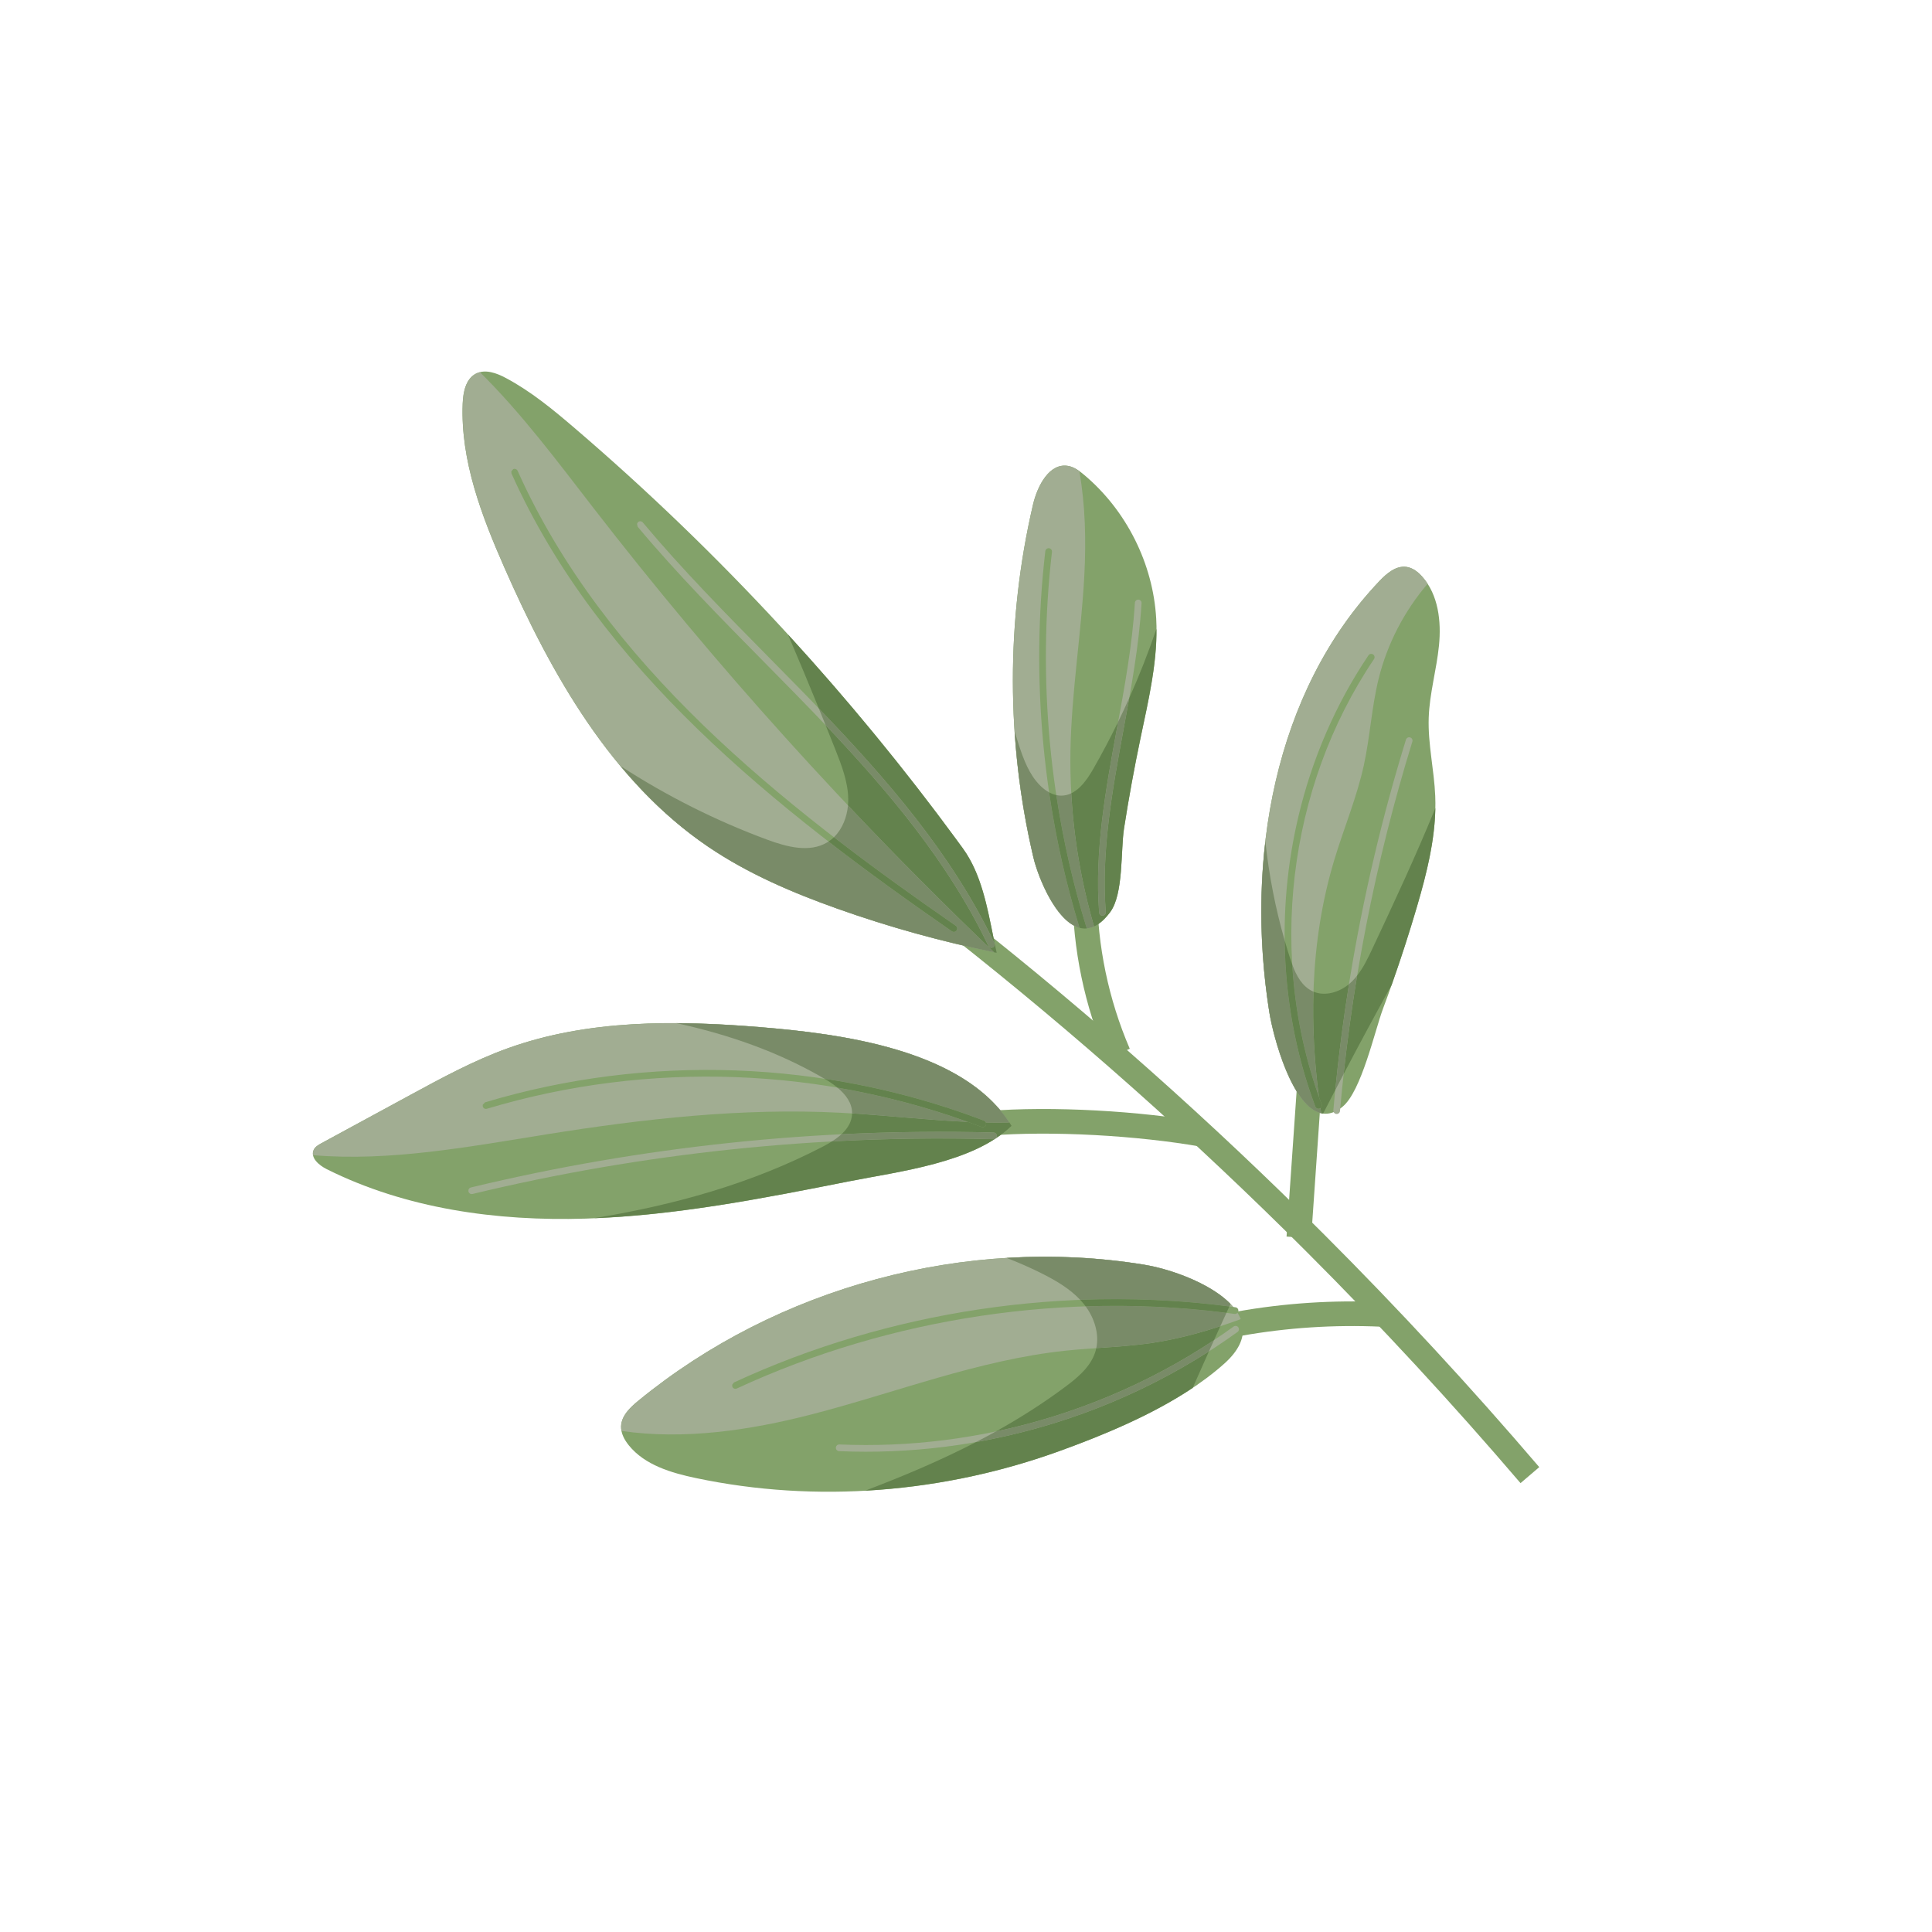 <svg width="304" height="304" viewBox="0 0 304 304" fill="none" xmlns="http://www.w3.org/2000/svg">
<path d="M152.142 144.285C171.83 159.809 190.599 176.493 208.327 194.221C220.09 205.983 231.393 218.205 242.202 230.851L239.255 233.37C228.512 220.801 217.277 208.653 205.586 196.962C187.966 179.342 169.309 162.757 149.742 147.33L152.142 144.285Z" fill="#83A26A"/>
<path d="M155.174 174.831C165.663 173.994 179.326 174.811 189.652 176.615L188.983 180.433C179.035 178.684 165.514 177.883 155.486 178.697L155.174 174.831Z" fill="#83A26A"/>
<path d="M194.618 206.375C202.143 205.04 209.815 204.539 217.451 204.883L217.277 208.755C209.926 208.424 202.539 208.907 195.295 210.191L194.618 206.375Z" fill="#83A26A"/>
<path d="M174.209 166.558C170.656 158.307 168.792 149.346 168.757 140.362L172.634 140.347C172.667 148.804 174.426 157.26 177.77 165.026L174.209 166.558Z" fill="#83A26A"/>
<path d="M202.44 194.573C203.062 185.595 203.683 176.619 204.304 167.64L208.172 167.908C207.551 176.885 206.929 185.862 206.308 194.839L202.44 194.573Z" fill="#83A26A"/>
<path d="M151.502 133.489C133.818 109.176 113.281 86.94 90.448 67.383C87.046 64.469 83.564 61.593 79.611 59.485C78.152 58.705 76.366 58.035 74.894 58.791C73.282 59.619 72.873 61.714 72.803 63.524C72.457 72.44 75.745 81.069 79.335 89.239C86.733 106.084 96.206 122.898 111.428 133.23C117.676 137.47 124.684 140.465 131.8 142.993C139.963 145.893 148.334 148.211 156.828 149.925C155.583 144.358 154.857 138.102 151.502 133.489Z" fill="#83A26A"/>
<path d="M133.59 185.883C119.885 188.598 106.105 191.32 92.139 191.749C78.174 192.178 63.886 190.207 51.39 183.958C50.172 183.348 48.765 182.128 49.371 180.909C49.612 180.423 50.118 180.137 50.595 179.877C55.255 177.346 59.918 174.816 64.58 172.285C69.546 169.588 74.536 166.881 79.851 164.963C92.471 160.408 106.272 160.519 119.644 161.624C132.277 162.667 151.836 165.104 159.166 177.152C153.149 182.98 141.503 184.316 133.59 185.883Z" fill="#83A26A"/>
<path d="M162.586 134.836C158.323 116.697 158.305 97.575 162.537 79.427C163.234 76.434 165.141 72.727 168.153 73.33C169.068 73.512 169.845 74.097 170.56 74.695C177.226 80.275 181.442 88.68 181.93 97.359C182.281 103.642 180.774 109.86 179.485 116.021C178.489 120.766 177.616 125.538 176.869 130.328C176.321 133.826 176.815 140.674 174.679 143.536C168.918 151.254 163.703 139.585 162.586 134.836Z" fill="#83A26A"/>
<path d="M109.517 232.577C105.602 231.753 101.462 230.533 98.944 227.423C98.254 226.57 97.694 225.537 97.727 224.44C97.779 222.76 99.158 221.455 100.459 220.39C122.347 202.45 152.083 194.455 180.016 198.997C187.341 200.19 201.786 206.397 192.63 214.577C185.609 220.851 175.419 225.171 166.673 228.336C148.489 234.916 128.472 236.569 109.517 232.577Z" fill="#83A26A"/>
<path d="M199.717 159.201C195.95 135.338 200.405 108.947 217.046 91.435C218.197 90.223 219.657 88.969 221.311 89.201C222.288 89.339 223.12 89.99 223.777 90.726C226.33 93.584 226.805 97.759 226.424 101.572C226.043 105.385 224.936 109.115 224.808 112.944C224.669 117.063 225.664 121.134 225.834 125.248C226.08 131.187 224.606 137.055 222.931 142.757C221.352 148.127 219.583 153.441 217.628 158.685C216.305 162.236 214.215 171.736 211.238 174.154C204.684 179.472 200.453 163.865 199.717 159.201Z" fill="#83A26A"/>
<path d="M156.403 149.832C148.057 148.126 139.827 145.844 131.8 142.993C124.684 140.465 117.676 137.47 111.428 133.23C96.206 122.898 86.733 106.084 79.335 89.239C75.745 81.069 72.457 72.44 72.804 63.524C72.874 61.714 73.282 59.619 74.894 58.791C75.095 58.689 75.305 58.616 75.517 58.563C82.075 65.038 87.694 72.584 93.359 79.905C112.584 104.749 133.69 128.131 156.403 149.832Z" fill="#A1AD92"/>
<path d="M132.247 175.091C116.763 174.294 101.254 176.047 85.944 178.498C73.812 180.437 61.364 182.792 49.257 181.766C49.205 181.486 49.228 181.197 49.371 180.909C49.612 180.424 50.118 180.137 50.595 179.877C55.256 177.345 59.919 174.815 64.579 172.285C69.545 169.589 74.536 166.882 79.851 164.963C92.471 160.408 106.272 160.519 119.644 161.624C132.086 162.652 151.238 165.038 158.817 176.622C150.024 176.812 141.08 175.544 132.247 175.091Z" fill="#A1AD92"/>
<path d="M170.622 90.486C170.142 99.703 168.604 108.85 168.437 118.077C168.269 127.426 169.539 136.795 172.154 145.772C167.456 147.924 163.536 138.878 162.586 134.836C158.323 116.697 158.305 97.575 162.537 79.427C163.234 76.434 165.141 72.727 168.153 73.33C168.768 73.453 169.317 73.764 169.83 74.132C170.785 79.487 170.904 85.042 170.622 90.486Z" fill="#A1AD92"/>
<path d="M195.232 207.568C190.624 209.248 185.929 210.634 181.079 211.34C176.639 211.985 172.138 212.057 167.677 212.529C153.982 213.975 140.994 219.129 127.658 222.567C117.951 225.067 107.596 226.595 97.797 225.157C97.752 224.923 97.72 224.683 97.727 224.44C97.779 222.76 99.158 221.455 100.458 220.389C122.347 202.45 152.083 194.455 180.016 198.997C185.048 199.815 193.438 203.002 195.232 207.568Z" fill="#A1AD92"/>
<path d="M217.046 91.435C218.197 90.223 219.657 88.969 221.311 89.201C222.288 89.339 223.12 89.99 223.777 90.726C224.096 91.084 224.383 91.461 224.639 91.854C220.964 96.157 218.282 101.309 216.928 106.802C215.824 111.278 215.581 115.924 214.596 120.428C213.488 125.495 211.456 130.312 209.959 135.279C206.076 148.15 205.864 161.812 207.898 175.164C203.26 174.147 200.32 163.016 199.717 159.201C195.95 135.338 200.405 108.947 217.046 91.435Z" fill="#A1AD92"/>
<path d="M80.454 74.177L80.486 74.513C94.229 105.17 121.913 127.246 149.784 146.536C150.023 146.7 150.35 146.641 150.516 146.402C150.682 146.162 150.622 145.836 150.383 145.668C122.639 126.468 95.085 104.504 81.447 74.081C81.328 73.817 81.015 73.699 80.75 73.818L80.454 74.177Z" fill="#83A26A"/>
<path d="M75.956 173.836L75.963 174.109C76.046 174.387 76.34 174.546 76.619 174.461C102.027 166.842 129.67 167.859 154.451 177.327C154.723 177.432 155.027 177.295 155.131 177.023C155.23 176.768 155.099 176.449 154.827 176.343C129.829 166.793 101.947 165.768 76.317 173.454L75.956 173.836Z" fill="#83A26A"/>
<path d="M115.207 217.882L115.24 218.224C115.362 218.489 115.676 218.603 115.939 218.479C140.084 207.298 167.9 203.128 194.26 206.744C194.548 206.782 194.812 206.556 194.854 206.293C194.893 206.004 194.692 205.739 194.404 205.701C167.845 202.059 139.824 206.259 115.498 217.525L115.207 217.882Z" fill="#83A26A"/>
<path d="M204.31 128.448C200.74 143.495 201.524 159.58 206.969 174.112C207.07 174.383 207.373 174.522 207.646 174.419C207.919 174.316 208.056 174.009 207.954 173.743C199.373 150.83 202.532 123.994 216.2 103.706C216.363 103.469 216.299 103.139 216.059 102.976C215.816 102.813 215.491 102.877 215.327 103.118C210.142 110.817 206.446 119.447 204.31 128.448Z" fill="#83A26A"/>
<path d="M164.49 86.662L164.48 86.724C162.145 106.749 164.089 127.507 170.102 146.752C170.189 147.031 170.484 147.186 170.76 147.098C171.039 147.011 171.191 146.717 171.106 146.44C165.138 127.333 163.207 106.726 165.526 86.846C165.56 86.557 165.352 86.296 165.064 86.261C164.795 86.23 164.551 86.406 164.49 86.662Z" fill="#83A26A"/>
<path d="M131.535 227.689L131.522 227.787C131.508 228.078 131.734 228.323 132.025 228.337C154.341 229.305 176.61 222.645 194.729 209.581C194.965 209.411 195.018 209.084 194.848 208.848C194.678 208.612 194.35 208.559 194.115 208.729C176.187 221.654 154.152 228.244 132.071 227.284C131.814 227.273 131.593 227.447 131.535 227.689Z" fill="#A1AD92"/>
<path d="M73.711 187.238V187.482C73.779 187.765 74.063 187.939 74.347 187.872C101.165 181.416 128.741 178.517 156.311 179.253C156.602 179.261 156.842 179.035 156.851 178.74C156.858 178.451 156.629 178.209 156.339 178.2C128.678 177.464 101.008 180.371 74.1 186.846C73.9 186.896 73.755 187.052 73.711 187.238Z" fill="#A1AD92"/>
<path d="M216.329 134.362C213.179 147.635 210.991 161.144 209.802 174.716C209.776 175.006 209.991 175.262 210.279 175.286C210.569 175.311 210.83 175.095 210.85 174.808C212.577 155.126 216.405 135.574 222.236 116.692C222.327 116.39 222.165 116.119 221.888 116.034C221.61 115.947 221.315 116.105 221.229 116.38C219.399 122.314 217.762 128.315 216.329 134.362Z" fill="#A1AD92"/>
<path d="M178.587 94.75L178.573 94.841C178.173 101.48 176.937 108.188 175.74 114.673C174.001 124.11 172.2 133.869 172.948 143.597C172.97 143.888 173.222 144.104 173.513 144.083C173.803 144.061 174.018 143.807 173.997 143.516C173.259 133.925 175.046 124.234 176.775 114.863C177.978 108.347 179.22 101.609 179.624 94.905C179.642 94.613 179.422 94.365 179.131 94.349C178.872 94.331 178.644 94.507 178.587 94.75Z" fill="#A1AD92"/>
<path d="M100.23 82.425L100.338 82.885C106.527 90.285 113.47 97.319 120.185 104.124C133.509 117.623 147.288 131.583 155.517 148.837C155.642 149.099 155.956 149.21 156.218 149.085C156.482 148.96 156.592 148.642 156.467 148.383C148.161 130.971 134.32 116.946 120.933 103.384C114.235 96.595 107.307 89.576 101.147 82.21C100.959 81.987 100.627 81.957 100.405 82.143L100.23 82.425Z" fill="#A1AD92"/>
<path d="M131.8 142.993C124.684 140.465 117.675 137.47 111.428 133.23C111.403 133.213 111.376 133.194 111.35 133.176C111.376 133.194 111.402 133.212 111.428 133.23C117.675 137.47 124.684 140.465 131.8 142.993ZM151.249 133.143C151.196 133.071 151.145 133.001 151.092 132.928C151.144 132.999 151.197 133.072 151.249 133.143ZM151.011 132.817C150.971 132.764 150.933 132.709 150.892 132.654C150.931 132.707 150.971 132.764 151.011 132.817ZM150.765 132.481C150.741 132.448 150.716 132.415 150.691 132.38C150.716 132.413 150.742 132.45 150.765 132.481ZM150.523 132.151C150.513 132.139 150.505 132.125 150.495 132.113C150.504 132.126 150.513 132.139 150.523 132.151ZM111.327 133.161C111.309 133.149 111.288 133.134 111.269 133.123C111.29 133.135 111.307 133.147 111.327 133.161ZM111.129 133.027C111.126 133.024 111.12 133.02 111.117 133.017C111.121 133.021 111.125 133.023 111.129 133.027Z" fill="#C0C59E"/>
<path d="M156.828 149.925C156.659 149.17 156.5 148.4 156.343 147.626C155.338 142.69 154.402 137.477 151.502 133.489C151.433 133.396 151.365 133.302 151.297 133.208C151.281 133.186 151.266 133.165 151.249 133.143C151.197 133.072 151.144 132.999 151.092 132.928C151.066 132.891 151.037 132.854 151.011 132.817C150.971 132.764 150.931 132.707 150.892 132.654C150.851 132.596 150.807 132.539 150.766 132.481C150.742 132.45 150.716 132.413 150.692 132.38C150.635 132.305 150.581 132.228 150.523 132.151C150.513 132.139 150.504 132.126 150.496 132.113C142.254 120.888 133.398 110.117 123.991 99.846C125.639 103.706 127.258 107.578 128.841 111.464C139.55 122.595 149.794 134.396 156.467 148.383C156.566 148.589 156.518 148.829 156.365 148.982C156.324 149.024 156.274 149.059 156.218 149.085C155.956 149.21 155.642 149.099 155.518 148.837C149.291 135.785 139.89 124.618 129.911 114.108C130.429 115.391 130.942 116.676 131.452 117.962C132.433 120.44 133.415 122.99 133.468 125.653C133.476 126.009 133.463 126.368 133.431 126.726C140.889 134.622 148.551 142.328 156.403 149.832C148.057 148.126 139.826 145.844 131.8 142.993C138.278 145.293 144.887 147.228 151.582 148.786C153.326 149.192 155.075 149.57 156.828 149.925Z" fill="#63824D"/>
<path d="M156.403 149.832C148.551 142.328 140.889 134.622 133.431 126.726C133.261 128.571 132.559 130.397 131.289 131.667C131.264 131.692 131.239 131.717 131.215 131.741C137.477 136.581 143.926 141.201 150.383 145.668C150.622 145.835 150.682 146.162 150.516 146.402C150.498 146.428 150.478 146.454 150.456 146.476C150.279 146.652 149.997 146.683 149.784 146.536C143.244 142.007 136.712 137.327 130.37 132.418C130.307 132.459 130.243 132.499 130.179 132.539C127.385 134.219 123.807 133.261 120.747 132.132C112.647 129.144 104.889 125.235 97.644 120.539C101.583 125.259 106.02 129.51 111.117 133.017C111.12 133.02 111.127 133.024 111.129 133.027C111.146 133.038 111.162 133.049 111.177 133.058C111.197 133.072 111.216 133.086 111.234 133.098C111.247 133.106 111.258 133.115 111.269 133.123C111.288 133.134 111.309 133.149 111.327 133.161C111.335 133.167 111.343 133.172 111.35 133.176C111.376 133.194 111.404 133.213 111.428 133.23C117.676 137.47 124.684 140.465 131.8 142.993C139.827 145.844 148.057 148.126 156.403 149.832Z" fill="#798B68"/>
<path d="M150.456 146.476C150.478 146.454 150.498 146.428 150.516 146.402C150.682 146.162 150.622 145.835 150.383 145.668C143.926 141.201 137.477 136.581 131.215 131.741C130.956 131.992 130.675 132.218 130.371 132.418C136.713 137.327 143.244 142.007 149.784 146.536C149.997 146.683 150.279 146.652 150.456 146.476Z" fill="#63824D"/>
<path d="M156.364 148.983C156.518 148.829 156.566 148.589 156.467 148.384C149.794 134.396 139.549 122.595 128.841 111.464C129.2 112.344 129.557 113.225 129.911 114.108C139.889 124.618 149.291 135.785 155.517 148.837C155.642 149.099 155.956 149.21 156.218 149.085C156.274 149.059 156.323 149.024 156.364 148.983Z" fill="#798B68"/>
<path d="M159.166 177.152C158.307 175.741 157.28 174.46 156.116 173.299C147.347 164.552 130.798 162.545 119.644 161.624C132.086 162.652 151.238 165.038 158.817 176.621C157.584 176.647 156.351 176.645 155.116 176.621C155.171 176.748 155.18 176.894 155.131 177.023C155.102 177.096 155.062 177.157 155.012 177.208C154.869 177.351 154.651 177.404 154.451 177.327C153.737 177.055 153.023 176.79 152.303 176.531C146.241 176.264 140.136 175.576 134.075 175.195C134.075 175.247 134.074 175.3 134.071 175.352C134.004 176.494 133.435 177.449 132.628 178.257C132.555 178.329 132.48 178.402 132.404 178.472C140.37 178.08 148.354 177.988 156.338 178.2C156.629 178.209 156.858 178.451 156.851 178.74C156.846 178.883 156.788 179.009 156.696 179.101C156.599 179.198 156.46 179.257 156.311 179.253C147.834 179.027 139.358 179.145 130.903 179.603C130.433 179.9 129.95 180.17 129.475 180.417C118.226 186.265 106.032 189.625 93.497 191.679C106.997 191.124 120.33 188.509 133.59 185.883C141.503 184.316 153.149 182.98 159.166 177.152Z" fill="#63824D"/>
<path d="M158.817 176.622C151.238 165.038 132.086 162.652 119.644 161.624C115.267 161.263 110.847 161.013 106.435 160.992C114.597 162.773 122.455 165.485 129.705 169.723C129.718 169.73 129.73 169.737 129.742 169.744C138.29 171.04 146.711 173.244 154.827 176.343C154.961 176.395 155.06 176.5 155.116 176.622C156.351 176.645 157.584 176.648 158.817 176.622ZM152.303 176.531C145.621 174.126 138.742 172.326 131.77 171.138C133.083 172.223 134.103 173.572 134.075 175.195C140.136 175.576 146.241 176.264 152.303 176.531Z" fill="#798B68"/>
<path d="M155.012 177.208C155.062 177.157 155.102 177.096 155.131 177.023C155.18 176.894 155.171 176.748 155.116 176.621C155.06 176.499 154.961 176.395 154.827 176.343C146.711 173.244 138.29 171.04 129.742 169.744C130.431 170.147 131.134 170.611 131.77 171.138C138.742 172.326 145.621 174.125 152.303 176.531C153.023 176.79 153.737 177.055 154.451 177.327C154.651 177.404 154.869 177.351 155.012 177.208Z" fill="#63824D"/>
<path d="M156.696 179.101C156.788 179.009 156.846 178.883 156.851 178.74C156.858 178.451 156.629 178.209 156.339 178.2C148.355 177.988 140.371 178.08 132.405 178.472C131.952 178.888 131.437 179.264 130.904 179.603C139.358 179.145 147.834 179.027 156.311 179.253C156.461 179.257 156.599 179.198 156.696 179.101Z" fill="#798B68"/>
<path d="M173.746 144.625C174.054 144.317 174.365 143.954 174.679 143.536C176.815 140.674 176.321 133.826 176.869 130.328C177.616 125.538 178.489 120.766 179.485 116.021C180.665 110.387 182.009 104.703 181.961 98.964C180.702 102.649 179.278 106.277 177.69 109.833C177.392 111.521 177.082 113.199 176.775 114.863C175.046 124.234 173.259 133.925 173.996 143.516C174.009 143.677 173.947 143.826 173.843 143.93C173.758 144.015 173.643 144.073 173.513 144.082C173.222 144.104 172.97 143.888 172.948 143.597C172.2 133.868 174.001 124.109 175.74 114.673C175.807 114.309 175.874 113.946 175.941 113.58C174.719 116.094 173.413 118.568 172.023 120.994C171.473 121.955 170.818 122.964 170.03 123.752C169.586 124.196 169.099 124.57 168.566 124.826C168.959 131.914 170.17 138.955 172.154 145.772C171.762 145.951 171.377 146.053 170.996 146.086C170.998 146.088 170.999 146.092 170.999 146.095C171.603 146.041 172.224 145.815 172.858 145.376C173.151 145.173 173.447 144.924 173.746 144.625Z" fill="#63824D"/>
<path d="M172.154 145.772C170.17 138.955 168.959 131.914 168.566 124.826C168.092 125.054 167.581 125.187 167.03 125.195C166.75 125.198 166.476 125.168 166.207 125.107C167.28 132.222 168.88 139.25 170.996 146.086C171.377 146.053 171.762 145.951 172.154 145.772Z" fill="#798B68"/>
<path d="M162.586 134.836C162.572 134.773 162.558 134.713 162.543 134.651C162.557 134.711 162.571 134.775 162.586 134.836ZM162.48 134.382C162.477 134.368 162.473 134.35 162.469 134.335C162.473 134.35 162.477 134.366 162.48 134.382Z" fill="#C0C59E"/>
<path d="M169.867 145.996C169.867 145.993 169.865 145.989 169.865 145.986C166.268 145.039 163.445 138.363 162.615 134.958C163.249 137.558 165.045 142.073 167.461 144.481C168.21 145.227 169.017 145.771 169.867 145.996ZM162.615 134.952C162.613 134.946 162.611 134.94 162.611 134.935C162.611 134.94 162.612 134.947 162.615 134.952ZM162.586 134.836C162.572 134.773 162.557 134.711 162.544 134.648C162.542 134.649 162.542 134.649 162.544 134.651C162.559 134.713 162.572 134.773 162.586 134.836ZM162.528 134.586C162.519 134.544 162.509 134.501 162.498 134.458C162.5 134.462 162.5 134.464 162.501 134.469C162.509 134.507 162.519 134.544 162.527 134.582C162.528 134.584 162.528 134.586 162.528 134.586ZM162.483 134.388C162.471 134.334 162.457 134.279 162.445 134.226C162.454 134.263 162.461 134.3 162.47 134.336C162.474 134.351 162.478 134.369 162.48 134.382C162.482 134.384 162.482 134.386 162.483 134.388Z" fill="#63824D"/>
<path d="M169.865 145.986C167.738 139.04 166.14 131.901 165.079 124.675C164.543 124.386 164.048 123.996 163.622 123.561C161.929 121.846 161.066 119.5 160.312 117.211C160.078 116.5 159.872 115.781 159.65 115.066C160.069 121.459 160.984 127.817 162.408 134.063C162.41 134.074 162.413 134.088 162.416 134.099C162.426 134.141 162.435 134.184 162.445 134.226C162.457 134.28 162.471 134.334 162.483 134.388C162.487 134.411 162.493 134.436 162.498 134.458C162.509 134.502 162.519 134.544 162.528 134.587C162.532 134.607 162.537 134.628 162.543 134.648C162.557 134.711 162.572 134.773 162.586 134.836C162.589 134.844 162.591 134.852 162.591 134.861C162.593 134.865 162.594 134.869 162.596 134.873C162.597 134.877 162.598 134.881 162.598 134.884C162.6 134.891 162.601 134.895 162.601 134.9C162.602 134.905 162.604 134.906 162.604 134.909C162.605 134.915 162.608 134.921 162.608 134.926C162.608 134.929 162.609 134.931 162.611 134.935C162.611 134.94 162.613 134.946 162.615 134.953C162.615 134.955 162.615 134.955 162.615 134.958C163.445 138.363 166.267 145.039 169.865 145.986Z" fill="#798B68"/>
<path d="M170.999 146.095C170.999 146.092 170.997 146.088 170.996 146.086C168.88 139.25 167.28 132.222 166.207 125.107C165.815 125.02 165.438 124.87 165.079 124.676C166.14 131.902 167.738 139.04 169.865 145.986C169.865 145.989 169.867 145.993 169.867 145.996C170.237 146.092 170.614 146.129 170.999 146.095Z" fill="#63824D"/>
<path d="M173.843 143.93C173.947 143.826 174.009 143.677 173.996 143.516C173.259 133.925 175.046 124.234 176.775 114.863C177.082 113.199 177.392 111.522 177.69 109.833C177.127 111.093 176.544 112.341 175.941 113.58C175.874 113.946 175.807 114.309 175.74 114.673C174.001 124.11 172.2 133.869 172.948 143.597C172.97 143.888 173.222 144.104 173.513 144.083C173.643 144.073 173.758 144.015 173.843 143.93Z" fill="#798B68"/>
<path d="M187.665 218.389C188.51 216.471 189.364 214.554 190.224 212.645C179.066 219.786 166.565 224.628 153.574 226.914C147.958 229.819 142.1 232.297 136.141 234.553C146.464 233.985 156.711 231.913 166.437 228.421C166.442 228.419 166.443 228.418 166.446 228.418C166.48 228.406 166.516 228.392 166.55 228.379C166.554 228.378 166.557 228.378 166.561 228.377C166.598 228.362 166.636 228.348 166.673 228.336C173.524 225.858 181.26 222.669 187.665 218.389ZM191.025 210.867C191.354 210.135 191.683 209.411 192.016 208.683C188.442 209.854 184.805 210.798 181.079 211.34C178.236 211.754 175.368 211.932 172.501 212.129C172.453 212.358 172.393 212.583 172.319 212.808C171.899 214.069 171.113 215.135 170.168 216.079C169.414 216.833 168.559 217.51 167.712 218.146C164.202 220.774 160.516 223.116 156.703 225.238C168.899 222.661 180.587 217.797 191.025 210.867Z" fill="#63824D"/>
<path d="M192.016 208.683C192.336 207.98 192.658 207.274 192.98 206.574C185.663 205.642 178.243 205.308 170.824 205.553C172.211 207.442 172.978 209.873 172.501 212.129C175.369 211.932 178.236 211.754 181.079 211.34C184.805 210.798 188.442 209.854 192.016 208.683Z" fill="#798B68"/>
<path d="M193.621 205.181C190.455 201.911 184.149 199.676 180.048 199.004C183.421 199.556 188.29 201.168 191.671 203.544C191.672 203.542 191.674 203.544 191.675 203.545C191.694 203.559 191.714 203.572 191.733 203.586C191.734 203.587 191.735 203.589 191.738 203.589C191.742 203.593 191.749 203.597 191.753 203.601C191.757 203.603 191.76 203.605 191.761 203.607C191.771 203.613 191.781 203.62 191.79 203.627C191.793 203.63 191.797 203.631 191.8 203.634C191.805 203.637 191.808 203.64 191.812 203.644C191.818 203.646 191.82 203.649 191.826 203.652C191.83 203.656 191.834 203.657 191.838 203.661C191.846 203.667 191.853 203.671 191.86 203.678C191.864 203.679 191.866 203.681 191.868 203.683C191.875 203.688 191.881 203.693 191.889 203.698C191.89 203.7 191.894 203.701 191.896 203.703C191.914 203.715 191.93 203.729 191.948 203.741C191.949 203.742 191.952 203.745 191.955 203.745C191.962 203.752 191.97 203.757 191.977 203.762C191.978 203.763 191.979 203.764 191.979 203.764C191.989 203.771 191.999 203.778 192.008 203.785C192.008 203.785 192.008 203.785 192.01 203.786C192.018 203.792 192.027 203.799 192.034 203.805C192.036 203.807 192.036 203.807 192.038 203.807C192.055 203.82 192.074 203.834 192.093 203.848C192.095 203.849 192.095 203.849 192.095 203.849C192.104 203.856 192.111 203.863 192.121 203.87L192.122 203.871C192.674 204.286 193.179 204.722 193.621 205.181ZM180.047 199.003C180.037 199.001 180.026 198.999 180.016 198.997C180.027 199 180.037 199.001 180.047 199.003Z" fill="#C0C59E"/>
<path d="M192.121 203.87C192.111 203.863 192.104 203.856 192.095 203.849C192.104 203.856 192.112 203.864 192.121 203.87Z" fill="#63824D"/>
<path d="M193.442 205.572C193.501 205.442 193.562 205.309 193.621 205.181C193.179 204.722 192.674 204.286 192.122 203.871L192.121 203.87C192.112 203.864 192.104 203.856 192.094 203.849C192.094 203.849 192.094 203.849 192.093 203.848C192.074 203.834 192.055 203.82 192.038 203.807C192.036 203.807 192.036 203.807 192.034 203.805C192.027 203.798 192.018 203.792 192.01 203.786C192.008 203.785 192.008 203.785 192.008 203.785C191.999 203.778 191.989 203.771 191.979 203.764C191.979 203.764 191.978 203.763 191.977 203.761C191.97 203.757 191.962 203.752 191.955 203.745C191.952 203.745 191.949 203.742 191.948 203.741C191.93 203.729 191.914 203.715 191.896 203.703C191.894 203.701 191.89 203.7 191.889 203.698C191.881 203.693 191.875 203.687 191.868 203.683C191.866 203.681 191.864 203.679 191.86 203.678C191.853 203.671 191.846 203.667 191.838 203.661C191.834 203.657 191.83 203.656 191.826 203.652C191.82 203.649 191.818 203.646 191.812 203.644C191.808 203.639 191.805 203.637 191.8 203.634C191.797 203.631 191.793 203.63 191.79 203.627C191.781 203.62 191.771 203.613 191.761 203.607C191.76 203.605 191.757 203.602 191.753 203.601C191.749 203.597 191.742 203.593 191.738 203.589C191.735 203.589 191.734 203.587 191.733 203.586C191.713 203.572 191.694 203.559 191.675 203.545C191.674 203.544 191.672 203.542 191.671 203.544C188.29 201.168 183.421 199.556 180.048 199.004C180.047 199.003 180.047 199.003 180.047 199.003C180.037 199.001 180.027 199 180.016 198.997C172.871 197.836 165.611 197.5 158.393 197.933C160.265 198.66 162.108 199.463 163.902 200.364C166.104 201.47 168.291 202.74 169.97 204.529C177.826 204.225 185.695 204.566 193.442 205.572Z" fill="#798B68"/>
<path d="M192.98 206.574C193.135 206.238 193.287 205.908 193.442 205.572C185.695 204.566 177.826 204.225 169.97 204.529C170.155 204.728 170.336 204.933 170.508 205.144C170.617 205.277 170.722 205.413 170.824 205.553C178.243 205.307 185.663 205.642 192.98 206.574Z" fill="#63824D"/>
<path d="M190.223 212.645C190.489 212.053 190.757 211.459 191.025 210.867C180.586 217.797 168.899 222.661 156.703 225.238C155.668 225.812 154.627 226.372 153.574 226.914C166.565 224.628 179.066 219.786 190.223 212.645Z" fill="#798B68"/>
<path d="M204.023 171.714C201.666 167.89 200.172 161.983 199.736 159.316C199.734 159.314 199.734 159.314 199.734 159.314C199.733 159.307 199.733 159.299 199.732 159.292C199.732 159.292 199.73 159.291 199.732 159.29C199.73 159.283 199.729 159.276 199.728 159.269L199.728 159.266C199.726 159.259 199.726 159.254 199.724 159.248C199.725 159.247 199.724 159.246 199.724 159.243C199.722 159.239 199.721 159.232 199.721 159.226L199.721 159.224C200.137 161.844 201.638 167.846 204.023 171.714ZM199.721 159.221L199.719 159.22C199.719 159.217 199.719 159.217 199.719 159.214C199.719 159.217 199.719 159.22 199.721 159.221ZM199.671 158.908C199.665 158.869 199.659 158.825 199.651 158.784C199.658 158.826 199.665 158.866 199.671 158.908ZM199.581 158.316C199.578 158.294 199.575 158.275 199.571 158.252C199.574 158.274 199.577 158.296 199.581 158.316ZM199.562 158.185C199.559 158.171 199.558 158.156 199.555 158.14C199.558 158.156 199.56 158.17 199.562 158.185Z" fill="#C0C59E"/>
<path d="M208.193 175.221C208.825 173.988 209.461 172.76 210.099 171.529C210.653 165.954 211.374 160.392 212.262 154.852C210.711 156.14 208.511 156.807 206.673 156.036C206.499 161.544 206.818 167.089 207.533 172.593C207.67 172.977 207.81 173.361 207.954 173.743C208.03 173.939 207.975 174.156 207.832 174.298C207.814 174.316 207.797 174.334 207.776 174.349C207.816 174.619 207.857 174.893 207.898 175.164C203.305 174.157 200.377 163.236 199.736 159.316C200.172 161.983 201.666 167.89 204.023 171.715C204.518 172.519 205.051 173.23 205.621 173.801C206.411 174.59 207.27 175.107 208.193 175.221ZM199.723 159.243C199.723 159.238 199.721 159.232 199.721 159.227C199.721 159.232 199.722 159.239 199.723 159.243ZM199.719 159.22C199.718 159.213 199.718 159.207 199.717 159.201C199.718 159.205 199.718 159.21 199.719 159.214C199.719 159.217 199.719 159.217 199.719 159.22Z" fill="#63824D"/>
<path d="M207.898 175.164C207.857 174.893 207.816 174.619 207.776 174.349C207.738 174.376 207.694 174.401 207.646 174.419C207.373 174.522 207.07 174.383 206.969 174.112C203.838 165.754 202.248 156.883 202.143 147.989C200.679 142.887 199.665 137.657 199.103 132.38C198.103 140.926 198.31 149.68 199.555 158.14C199.558 158.156 199.559 158.171 199.562 158.185C199.565 158.207 199.569 158.23 199.571 158.252C199.575 158.275 199.578 158.295 199.581 158.317C199.584 158.336 199.586 158.355 199.589 158.374C199.595 158.41 199.6 158.448 199.606 158.484C199.608 158.503 199.612 158.521 199.614 158.539C199.619 158.563 199.622 158.588 199.625 158.613C199.628 158.629 199.63 158.646 199.633 158.662C199.639 158.698 199.644 158.731 199.65 158.766C199.65 158.772 199.651 158.778 199.651 158.784C199.659 158.825 199.665 158.869 199.671 158.909C199.673 158.921 199.676 158.932 199.676 158.943C199.681 158.976 199.687 159.009 199.691 159.04C199.693 159.051 199.695 159.064 199.697 159.075C199.704 159.117 199.71 159.158 199.717 159.201C199.718 159.207 199.718 159.213 199.719 159.22L199.721 159.221C199.719 159.223 199.721 159.224 199.721 159.224L199.721 159.227C199.721 159.232 199.724 159.238 199.724 159.243C199.724 159.246 199.725 159.247 199.724 159.249C199.726 159.254 199.726 159.26 199.728 159.266L199.728 159.269C199.729 159.276 199.73 159.283 199.732 159.29C199.73 159.291 199.732 159.292 199.732 159.292C199.733 159.299 199.733 159.308 199.734 159.314C199.734 159.314 199.734 159.314 199.736 159.316C200.377 163.236 203.305 174.157 207.898 175.164ZM207.533 172.593C206.818 167.089 206.499 161.544 206.673 156.036C206.629 156.017 206.585 155.997 206.541 155.976C204.889 155.212 203.975 153.511 203.33 151.764C203.757 158.853 205.147 165.881 207.533 172.593Z" fill="#798B68"/>
<path d="M211.421 169.002C213.888 164.303 216.401 159.635 218.97 154.991C220.4 150.949 221.721 146.87 222.931 142.757C222.941 142.72 222.952 142.684 222.963 142.649C222.963 142.643 222.965 142.638 222.967 142.631C222.978 142.595 222.989 142.56 222.998 142.523C223 142.521 223.001 142.517 223.001 142.514C224.466 137.505 225.752 132.367 225.848 127.17C222.804 134.625 219.38 141.958 215.968 149.224C215.272 150.709 214.551 152.225 213.546 153.507C212.694 158.652 211.984 163.82 211.421 169.002Z" fill="#63824D"/>
<path d="M207.832 174.298C207.975 174.156 208.029 173.939 207.954 173.743C207.81 173.361 207.67 172.977 207.533 172.593C205.147 165.881 203.757 158.852 203.329 151.763C203.202 151.419 203.085 151.073 202.976 150.73C202.684 149.821 202.406 148.907 202.142 147.989C202.248 156.883 203.838 165.754 206.969 174.112C207.07 174.383 207.373 174.522 207.646 174.419C207.694 174.401 207.737 174.376 207.776 174.349C207.796 174.334 207.814 174.316 207.832 174.298Z" fill="#63824D"/>
<path d="M210.099 171.53C210.539 170.687 210.978 169.845 211.421 169.002C211.984 163.82 212.694 158.652 213.546 153.507C213.308 153.811 213.054 154.103 212.779 154.379C212.69 154.468 212.597 154.556 212.502 154.642C212.424 154.715 212.343 154.784 212.262 154.852C211.374 160.392 210.653 165.954 210.099 171.53Z" fill="#798B68"/>
</svg>

